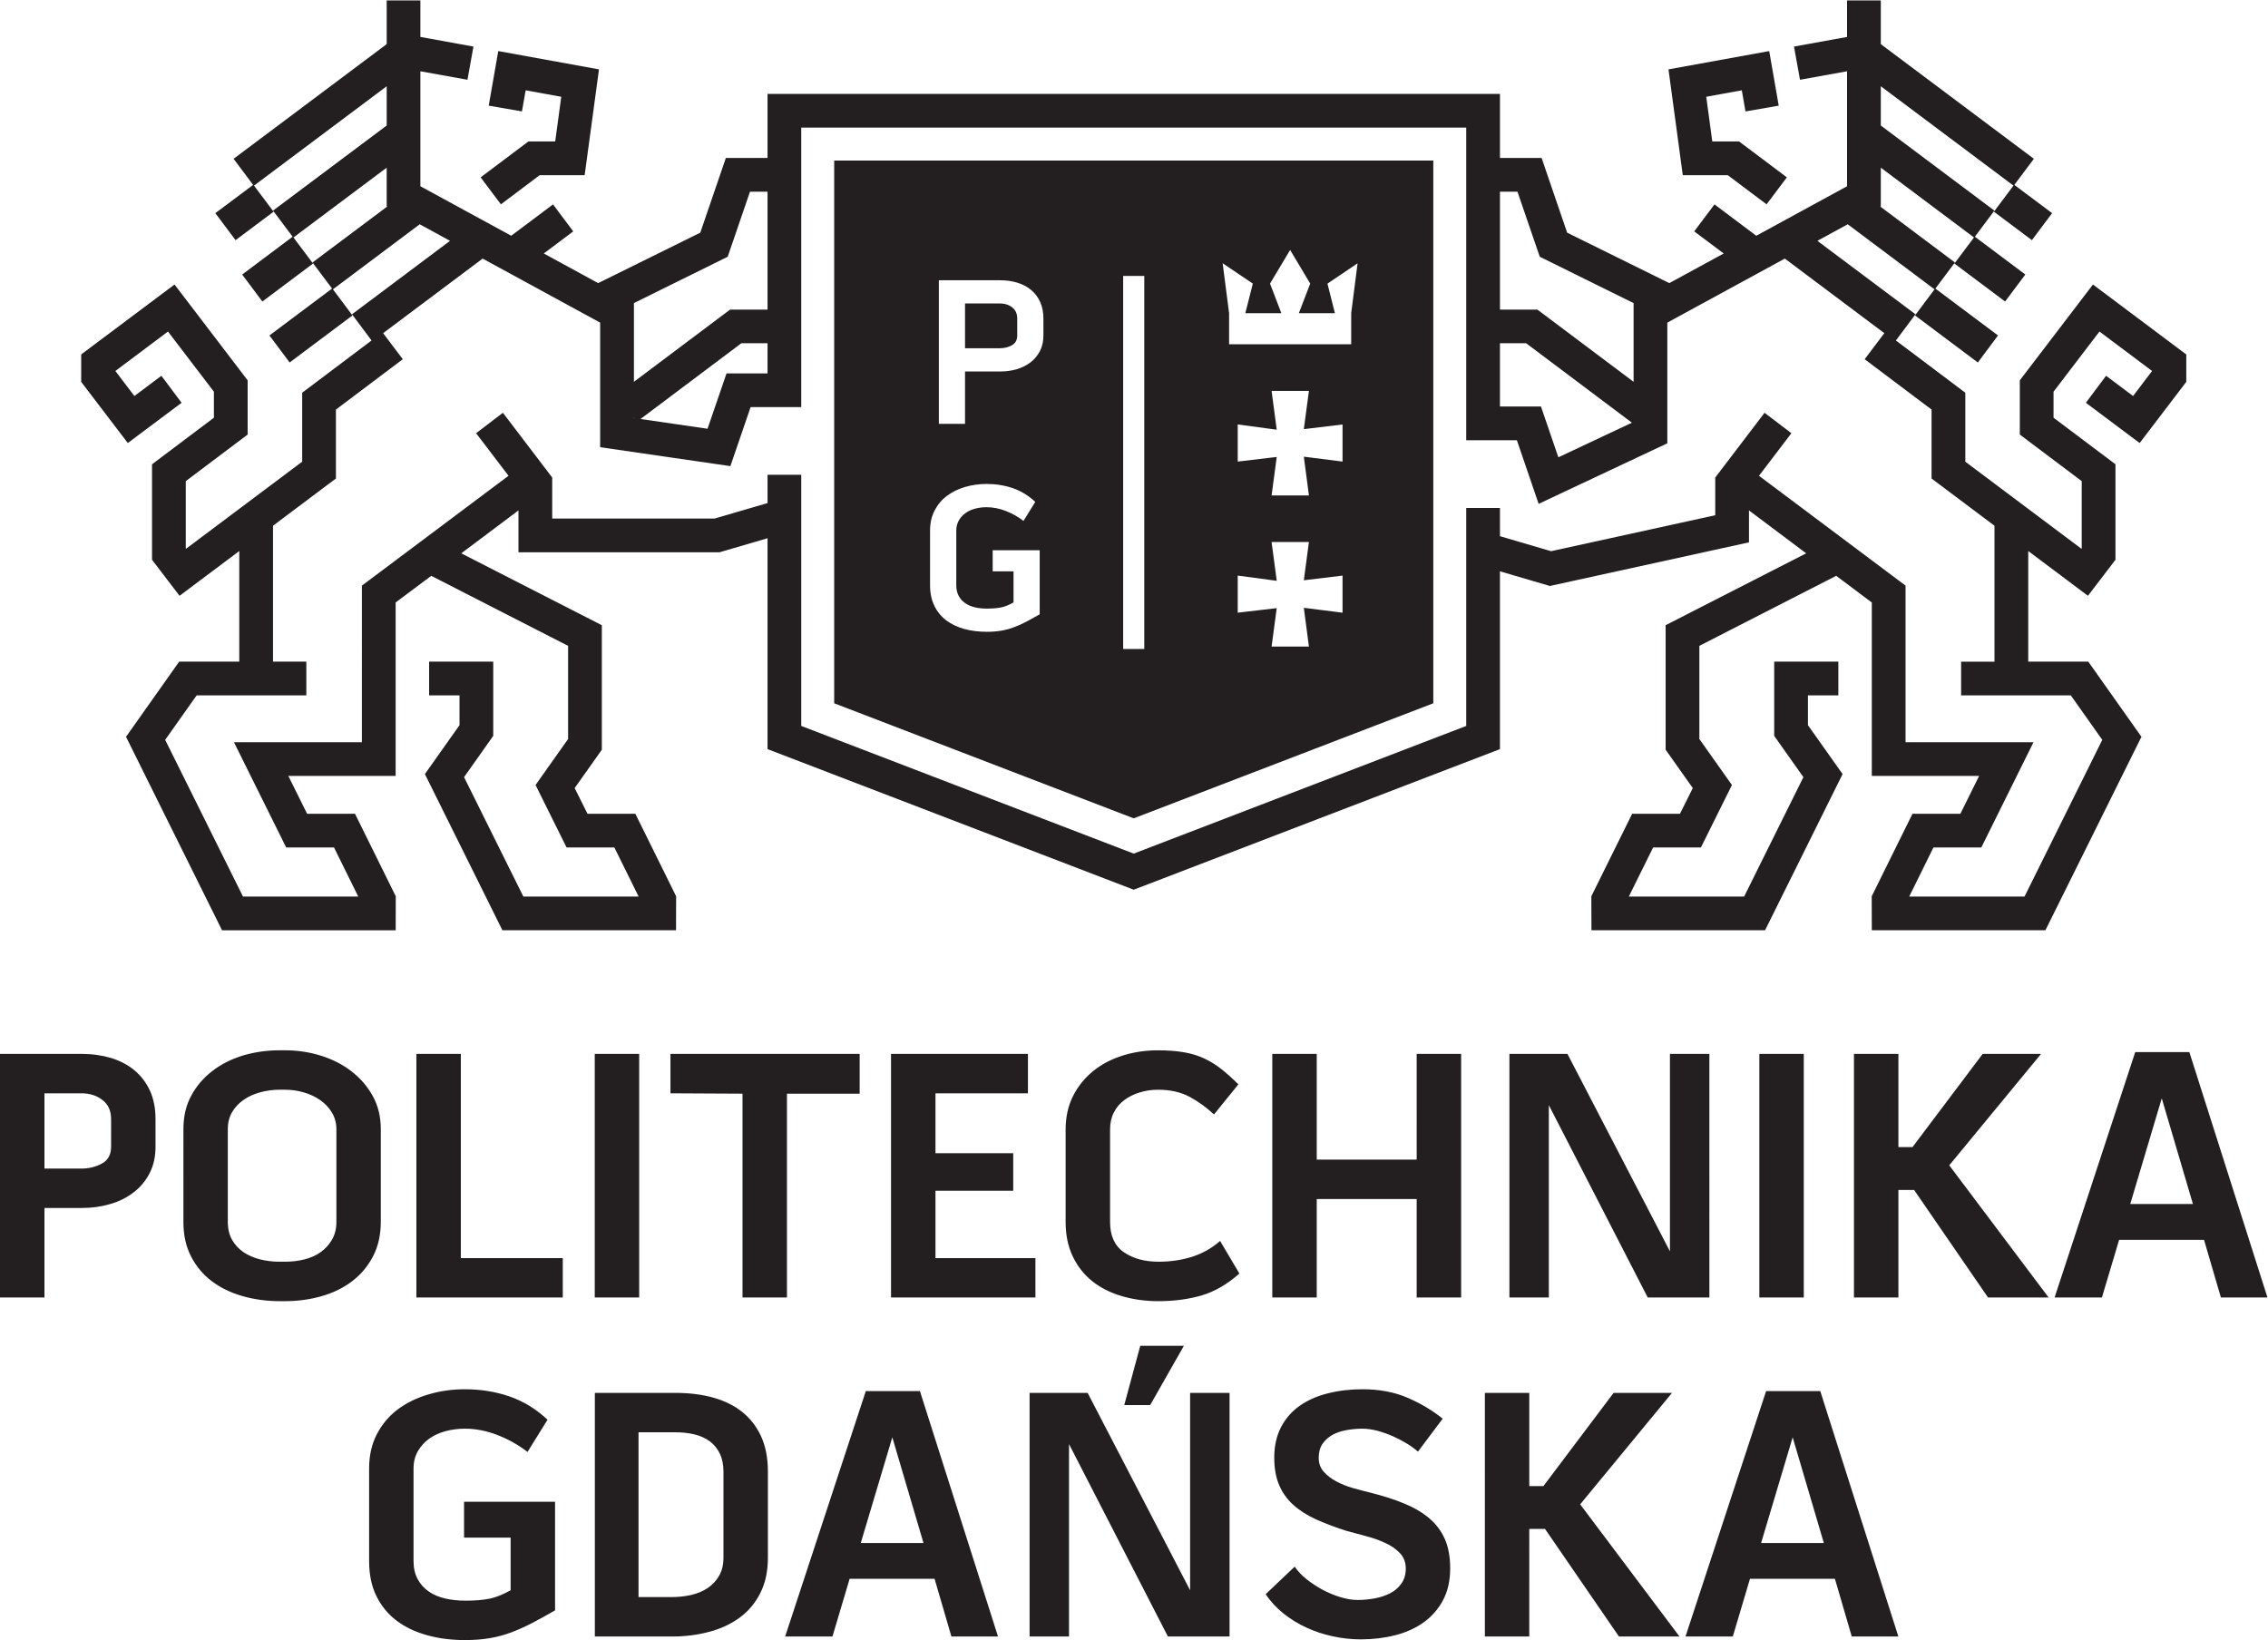 <?xml version="1.0" encoding="UTF-8" standalone="no"?>
<!-- Created with Inkscape (http://www.inkscape.org/) -->

<svg
   version="1.1"
   id="svg2"
   width="360.067"
   height="260.413"
   viewBox="0 0 360.067 260.413"
   sodipodi:docname="pg_logo_czarne.eps"
   xmlns:inkscape="http://www.inkscape.org/namespaces/inkscape"
   xmlns:sodipodi="http://sodipodi.sourceforge.net/DTD/sodipodi-0.dtd"
   xmlns="http://www.w3.org/2000/svg"
   xmlns:svg="http://www.w3.org/2000/svg">
  <defs
     id="defs6" />
  <sodipodi:namedview
     id="namedview4"
     pagecolor="#ffffff"
     bordercolor="#000000"
     borderopacity="0.25"
     inkscape:showpageshadow="2"
     inkscape:pageopacity="0.0"
     inkscape:pagecheckerboard="0"
     inkscape:deskcolor="#d1d1d1" />
  <g
     id="g8"
     inkscape:groupmode="layer"
     inkscape:label="ink_ext_XXXXXX"
     transform="matrix(1.333,0,0,-1.333,0,260.413)">
    <g
       id="g10"
       transform="scale(0.1)">
      <path
         d="m 861.648,98.5 c 0,-8.559 -1.668,-15.801 -5.093,-21.738 -3.403,-5.98 -7.934,-10.84 -13.606,-14.711 -5.664,-3.84 -12.234,-6.539 -19.773,-8.32 -7.485,-1.68 -15.363,-2.52 -23.586,-2.52 H 760.488 V 247.5 h 43.809 c 8.223,0 15.871,-0.82 22.93,-2.52 7.05,-1.73 13.171,-4.511 18.3,-8.359 5.078,-3.781 8.985,-8.73 11.875,-14.641 2.832,-5.98 4.246,-13.07 4.246,-21.289 z m 22.219,173.32 c -9.687,7.711 -21.308,13.379 -34.797,17.11 -13.511,3.691 -28.394,5.511 -44.597,5.511 H 708.457 V 4.238 h 91.309 c 15.925,0 30.886,1.82 44.836,5.594 13.933,3.648 26.089,9.348 36.492,17.027 10.371,7.672 18.562,17.441 24.48,29.281 6.008,11.789 8.989,25.82 8.989,42.031 V 200.609 c 0,16.172 -2.7,30.192 -8.079,41.993 -5.437,11.859 -12.976,21.5 -22.617,29.218 z M 548.855,698.25 H 495.918 V 408.051 h 174.336 v 46.91 H 548.855 Z m 212.395,0 H 708.352 V 408.051 H 761.25 Z M 552.688,122.07 h 55.457 V 59.32 c -9.637,-5.391 -18.426,-8.832 -26.297,-10.23 -7.883,-1.488 -17.09,-2.148 -27.66,-2.148 -8.563,0 -16.551,0.84 -23.973,2.59 -7.434,1.68 -13.945,4.48 -19.5,8.289 -5.559,3.82 -10,8.75 -13.266,14.719 -3.277,5.98 -4.929,13.211 -4.929,21.742 V 204.398 c 0,7.731 1.699,14.551 5.125,20.532 3.441,5.929 7.914,10.929 13.441,14.902 5.523,3.977 12.039,6.93 19.41,8.977 7.426,1.972 15.07,3.011 23.067,3.011 13.07,0 26.183,-2.558 39.281,-7.718 13.086,-5.09 24.871,-11.852 35.418,-20 l 23.855,38.398 c -13.648,12.719 -28.726,22.02 -45.222,27.68 -16.497,5.718 -34.29,8.59 -53.332,8.59 -15.387,0 -29.95,-2.11 -43.758,-6.27 -13.828,-4.141 -25.899,-10.07 -36.27,-17.852 -10.43,-7.867 -18.625,-17.668 -24.734,-29.488 -6.125,-11.738 -9.184,-25.371 -9.184,-40.762 V 94.281 c 0,-16.23 2.863,-30.211 8.75,-41.992 C 454.18,40.469 462.258,30.73 472.461,23.012 482.715,15.352 494.785,9.609 508.73,5.781 522.676,1.879 537.754,0 553.953,0 c 10.86,0 20.754,0.781 29.699,2.352 8.953,1.539 17.52,3.859 25.821,7.008 8.242,3.16 16.582,6.93 24.968,11.313 8.391,4.41 17.289,9.328 26.633,14.738 V 164.73 H 552.688 Z M 1224.27,651.289 V 698.25 H 1061.21 V 408.051 h 171.98 v 46.91 h -119.04 v 80.238 h 92.61 v 44.762 h -92.61 v 71.328 z m 642.54,46.961 h -69.1 V 408.051 h 46.94 v 229.14 l 117.8,-229.14 h 73.42 V 698.25 h -46.98 V 463.07 Z M 400.652,498.051 c 0,-7.969 -1.707,-14.942 -5.132,-20.903 -3.43,-5.988 -7.903,-10.957 -13.457,-14.957 -5.559,-3.961 -12.012,-6.871 -19.387,-8.73 -7.422,-1.84 -15.078,-2.77 -23.067,-2.77 h -6.406 c -8.215,0 -16.094,0.93 -23.469,2.77 -7.39,1.859 -13.933,4.75 -19.656,8.539 -5.676,3.84 -10.265,8.781 -13.664,14.738 -3.394,6 -5.098,13.051 -5.098,21.313 v 110.551 c 0,7.687 1.704,14.41 5.098,20.23 3.399,5.816 8.051,10.816 13.891,14.77 5.84,4.019 12.468,7.007 19.832,8.957 7.375,1.972 14.961,2.992 22.617,2.992 h 6.855 c 7.649,0 15.137,-1.071 22.383,-3.242 7.254,-2.09 13.778,-5.18 19.446,-9.18 5.664,-3.93 10.308,-8.867 13.828,-14.731 3.574,-5.777 5.386,-12.558 5.386,-20.269 z m 52.871,0 v 110.551 c 0,14.777 -3.171,27.929 -9.578,39.488 -6.394,11.5 -14.875,21.308 -25.39,29.41 -10.481,8.148 -22.637,14.32 -36.27,18.602 -13.664,4.257 -27.883,6.41 -42.676,6.41 h -6.855 c -15.078,0 -29.473,-2.09 -43.301,-6.172 -13.801,-4.18 -25.957,-10.281 -36.445,-18.391 -10.598,-8.117 -18.985,-17.929 -25.227,-29.449 -6.289,-11.52 -9.343,-24.809 -9.343,-39.898 V 498.051 c 0,-15.68 3.027,-29.391 9.152,-41.153 6.121,-11.859 14.363,-21.679 24.734,-29.468 10.43,-7.86 22.531,-13.719 36.504,-17.68 13.945,-4 28.684,-6.039 44.375,-6.039 h 6.406 c 15.364,0 29.954,2.039 43.75,6.039 13.829,3.961 25.852,9.941 36.282,17.91 10.371,7.93 18.582,17.789 24.761,29.672 6.067,11.758 9.121,25.406 9.121,40.719 z m 483.735,-90 V 650.84 h 86.602 v 47.41 H 798.516 v -46.961 l 85.808,-0.449 V 408.051 Z M 132.313,587.68 c 0,-9.379 -3.653,-16.09 -10.907,-20.039 -7.258,-3.961 -15.422,-6.02 -24.543,-6.02 H 52.941 v 89.668 h 43.922 c 9.973,0 18.364,-2.648 25.168,-7.988 6.856,-5.192 10.282,-12.832 10.282,-22.789 z m 27.914,90.902 c -7.793,6.52 -17.114,11.469 -27.914,14.77 -10.848,3.199 -22.633,4.898 -35.45,4.898 H 0 V 408.051 h 52.941 v 106.66 h 44.773 c 11.965,0 23.183,1.578 33.75,4.73 10.515,3.059 19.758,7.668 27.683,13.86 7.993,6.078 14.336,13.679 19.043,22.84 4.707,9.097 7.036,19.609 7.036,31.539 v 32.832 c 0,12.847 -2.219,24.097 -6.575,33.75 -4.422,9.648 -10.605,17.769 -18.425,24.32 z m 1937.253,-562.934 37.58,125.883 37.12,-125.883 z m 5.95,180.942 -96.01,-292.352 h 56.34 l 20.46,68.75 h 101.16 l 20.07,-68.75 h 55.49 L 2167.93,296.59 Z m 327.48,401.66 h -69.54 l -83.61,-111.059 h -16.77 V 698.25 h -52.93 V 408.051 h 52.93 v 128.09 h 18.71 l 88.06,-128.09 h 72.16 L 2321.57,565.512 Z M 1991.36,294.441 h -69.57 l -83.61,-111.043 h -16.82 v 111.043 h -52.88 V 4.238 h 52.88 V 132.391 h 18.75 L 1928.18,4.238 h 72.1 L 1881.99,161.699 Z m 545.76,225 37.52,125.86 37.12,-125.86 z m 70.39,180.918 h -64.47 L 2447,408.051 h 56.37 l 20.49,68.687 h 101.13 l 20.1,-68.687 h 55.46 z M 1420.03,456.66 c -12.41,-3.98 -25.85,-5.969 -40.35,-5.969 -16.5,0 -30.22,3.809 -41.15,11.309 -11,7.551 -16.44,19.59 -16.44,36.051 v 110.078 c 0,7.711 1.47,14.492 4.48,20.269 2.97,5.864 7.08,10.801 12.36,14.731 5.27,4 11.39,7.09 18.36,9.18 6.97,2.171 14.28,3.242 21.99,3.242 14.51,0 26.95,-2.813 37.35,-8.34 10.34,-5.531 20.12,-12.602 29.24,-21.109 l 29.02,35.859 c -6.85,6.789 -13.43,12.769 -19.89,17.91 -6.41,5.09 -13.21,9.379 -20.46,12.789 -7.25,3.442 -15.36,5.942 -24.32,7.5 -8.95,1.551 -19.32,2.352 -30.94,2.352 -15.13,0 -29.3,-2.153 -42.68,-6.41 -13.41,-4.282 -25.05,-10.454 -34.97,-18.602 -9.97,-8.102 -17.91,-18.02 -23.75,-29.66 -5.8,-11.649 -8.72,-24.852 -8.72,-39.711 V 498.051 c 0,-15.68 2.86,-29.391 8.55,-41.153 5.67,-11.859 13.44,-21.679 23.27,-29.468 9.78,-7.86 21.45,-13.719 35,-17.68 13.48,-4 28.05,-6.039 43.7,-6.039 18.81,0 35.93,2.309 51.45,6.82 15.48,4.571 30.5,13.321 45,26.059 l -23,38.859 c -9.69,-8.551 -20.75,-14.82 -33.1,-18.789 z M 1417.42,59.32 1295.37,294.441 h -69.12 V 4.238 h 46.93 V 233.48 L 1390.98,4.238 h 73.42 V 294.441 h -46.98 z m -392.25,56.328 37.57,125.883 37.12,-125.883 z m 6,180.942 L 935.105,4.238 h 56.34 L 1011.9,72.988 h 101.17 l 20.06,-68.75 h 55.49 l -93,292.352 z m 656.09,275.719 H 1568.23 V 698.25 H 1515.3 V 408.051 h 52.93 v 117.301 h 119.03 V 408.051 h 52.94 V 698.25 h -52.94 z M 1358.03,350.551 v -0.063 l -19.05,-70.547 h 30.89 l 40.15,70.61 z m 344.19,-205.469 c -8.11,6.879 -17.97,12.68 -29.67,17.52 -11.65,4.828 -24.91,9.097 -39.65,12.808 -7.14,1.699 -14.39,3.641 -21.82,5.731 -7.37,2.14 -14.02,4.839 -20.06,8.16 -5.95,3.199 -10.82,7.09 -14.68,11.519 -3.85,4.379 -5.78,9.852 -5.78,16.371 0,6.559 1.53,12.008 4.48,16.469 3,4.371 6.91,7.93 11.76,10.68 4.81,2.68 10.4,4.59 16.63,5.719 6.27,1.101 12.64,1.761 19.16,1.761 5.72,0 11.79,-0.922 18.19,-2.558 6.35,-1.762 12.58,-3.961 18.6,-6.66 5.94,-2.692 11.44,-5.602 16.6,-8.75 5.09,-3.122 9.35,-6.27 12.81,-9.391 l 29.44,39.269 c -11.93,9.668 -25.76,17.911 -41.4,24.75 -15.65,6.84 -33.67,10.29 -54.24,10.29 -14.46,0 -28.06,-1.579 -40.7,-4.782 -12.69,-3.066 -23.77,-7.906 -33.33,-14.457 -9.51,-6.562 -17.05,-15 -22.6,-25.429 -5.5,-10.332 -8.33,-22.711 -8.33,-36.911 0,-12.543 1.92,-23.32 5.78,-32.402 3.85,-9.117 9.46,-16.988 16.85,-23.687 7.41,-6.723 16.47,-12.442 27.07,-17.313 10.71,-4.777 22.73,-9.391 36.1,-13.629 7.09,-1.949 14.79,-4.078 23.06,-6.211 8.23,-2.129 15.93,-4.828 23.02,-8.109 7.14,-3.219 13.04,-7.301 17.71,-12.149 4.67,-4.839 7.06,-11.031 7.06,-18.339 0,-7.102 -1.73,-13.082 -5.16,-17.91 -3.37,-4.883 -7.82,-8.73 -13.2,-11.562 -5.39,-2.769 -11.52,-4.879 -18.37,-6.148 -6.8,-1.332 -13.65,-1.949 -20.46,-1.949 -6.57,0 -13.55,1.129 -20.91,3.43 -7.43,2.27 -14.51,5.238 -21.37,8.949 -6.8,3.691 -13.15,7.93 -19.02,12.578 -5.8,4.742 -10.39,9.613 -13.8,14.742 l -34.57,-32.809 c 5.67,-8.59 12.76,-16.191 21.09,-22.91 8.38,-6.68 17.51,-12.32 27.28,-16.801 9.84,-4.57 20.32,-8.102 31.44,-10.441 11.04,-2.449 22.32,-3.68 33.72,-3.68 14.2,0 27.77,1.641 40.69,4.941 12.98,3.27 24.32,8.418 33.95,15.34 9.69,6.988 17.37,15.777 23.06,26.418 5.7,10.73 8.51,23.281 8.51,37.812 0,13.637 -2.1,25.32 -6.35,34.968 -4.31,9.7 -10.49,17.961 -18.59,24.762 z M 629.336,1785.1 l -56.902,-42.76 24.148,-32.14 46.133,34.71 h 53.613 l 17.063,126.05 -119.953,21.8 -11.368,-65.01 39.563,-6.89 4.422,25.17 42.39,-7.71 -7.195,-53.22 z M 2095.38,408.051 h 52.91 V 698.25 h -52.91 z M 1205.51,1587.47 c -4.03,3.12 -9.02,4.68 -14.85,4.68 h -41.31 v -53.39 h 41.31 c 5.33,0 10.2,1.21 14.46,3.54 4.3,2.35 6.39,6.26 6.39,11.84 v 19.9 c 0,5.84 -1.98,10.34 -6,13.43 z m 132.17,37.41 h 25.16 v -444.34 h -25.16 z m -94.97,-70.74 c 0,-7.08 -1.38,-13.32 -4.1,-18.61 -2.81,-5.39 -6.52,-9.89 -11.23,-13.52 -4.69,-3.57 -10.13,-6.32 -16.37,-8.19 -6.18,-1.82 -12.81,-2.75 -19.84,-2.75 h -41.82 v -62.35 h -31.18 v 171.05 h 72.49 c 7.54,0 14.51,-0.93 20.85,-2.83 6.41,-1.98 11.91,-4.87 16.5,-8.73 4.65,-3.82 8.22,-8.61 10.83,-14.33 2.61,-5.67 3.87,-12.33 3.87,-19.84 z m -4.44,-332.29 c -5.5,-3.17 -10.77,-6.06 -15.7,-8.7 -4.93,-2.58 -9.86,-4.82 -14.74,-6.6 -4.81,-1.87 -9.92,-3.26 -15.18,-4.17 -5.28,-0.9 -11.12,-1.36 -17.52,-1.36 -9.57,0 -18.42,1.11 -26.63,3.35 -8.23,2.29 -15.39,5.69 -21.4,10.17 -6.04,4.57 -10.8,10.32 -14.2,17.26 -3.46,6.97 -5.21,15.27 -5.21,24.77 v 64.92 c 0,9.06 1.81,17.12 5.44,24.03 3.6,6.97 8.44,12.75 14.57,17.34 6.12,4.65 13.26,8.14 21.42,10.6 8.1,2.38 16.72,3.66 25.72,3.66 11.28,0 21.77,-1.71 31.52,-5.02 9.69,-3.4 18.59,-8.81 26.64,-16.35 l -14.05,-22.67 c -6.24,4.87 -13.16,8.78 -20.92,11.81 -7.71,3.04 -15.41,4.54 -23.19,4.54 -4.63,0 -9.18,-0.57 -13.54,-1.75 -4.37,-1.17 -8.16,-2.93 -11.45,-5.28 -3.29,-2.32 -5.94,-5.3 -7.94,-8.84 -1.98,-3.54 -2.99,-7.54 -2.99,-12.07 v -64.92 c 0,-4.94 0.96,-9.3 2.89,-12.84 1.92,-3.54 4.53,-6.38 7.82,-8.64 3.28,-2.27 7.14,-3.95 11.5,-4.91 4.37,-1.05 9.08,-1.53 14.17,-1.53 6.17,0 11.62,0.42 16.26,1.25 4.6,0.85 9.82,2.89 15.54,6.04 V 1273 h -24.82 v 25.14 h 55.99 z m 253.85,393.93 -8.96,-35.25 h 42.93 l -13.51,35.25 23.97,40.04 23.92,-40.04 -13.55,-35.25 h 42.96 l -8.89,35.2 35.88,24.23 -7.6,-59.49 v -36.95 h -145.43 v 37.01 l -7.66,59.45 z m 106.84,-212 -46.11,5.84 6.07,-46.16 h -44.47 l 6.13,45.82 -46.46,-5.5 v 44.18 l 46.46,-6.2 -6.13,46.19 h 44.47 l -6.07,-45.54 46.11,5.55 z m 0,-180 -46.11,5.81 6.07,-46.14 h -44.47 l 6.13,45.77 -46.46,-5.44 v 44.18 l 46.46,-6.21 -6.13,46.25 h 44.47 l -6.07,-45.62 46.11,5.58 z m 108.08,-107.91 v 646.48 H 993.516 V 1115.87 L 1350.26,978.82 Z m -1381.884,211.49 74.922,56.25 v 82.12 l 79.641,59.96 -23.41,31.06 118.504,88.82 139.96,-76.27 v -148.4 l 155.098,-22.53 24.094,70.27 h 60.305 v 332.95 h 791.99 v -372.42 h 60.35 l 25.91,-75.77 153.25,72.15 v 143.75 l 139.96,76.27 118.48,-88.82 -23.4,-31.06 79.66,-59.96 v -82.12 l 74.95,-56.25 v -161.9 h -39.73 v -40.18 h 130.64 l 37.46,-52.97 -92.61,-186.662 h -137.32 l 28.85,58.481 h 57.01 l 62.17,125.371 h -152.4 v 186.53 l -174.56,130.83 38.6,50.7 -31.97,24.34 -58.72,-77.13 v -44.92 l -195.53,-42.81 -60.87,17.87 v 33.61 h -40.18 v -259.63 l -396,-152.07 -395.99,152.07 v 299.2 h -40.129 v -33.73 l -63.086,-18.45 H 657.676 v 48.86 l -58.723,77.13 -31.933,-24.34 38.625,-50.7 -174.622,-130.83 V 1069.5 H 278.621 l 62.238,-125.371 h 56.954 l 28.875,-58.481 H 289.395 l -92.665,186.662 37.458,52.97 h 130.667 v 40.18 h -39.699 z m 429.832,129.05 0.571,-0.8 -0.571,0.03 z m 159.153,88.3 v -35.91 h -48.86 l -22.613,-65.91 -79.824,11.61 120.066,90.21 z m -159.153,47.86 111.711,55.2 26.524,77.48 h 20.918 v -140.44 h -44.61 L 754.988,1498.8 Z m 1031.452,-47.86 h 31.23 l 125.93,-94.62 -87.61,-41.21 -20.7,60.5 h -48.85 z m 0,180.54 h 20.85 l 26.56,-77.48 111.74,-55.2 v -93.77 l -114.55,86.01 h -44.6 z m -1570.163,-251.42 -24.082,32.14 -32.136,-24.09 -22.664,29.81 62.671,46.99 54.7,-71.67 v -30.97 l -73.711,-55.49 v -113.72 l 32.793,-42.93 71.125,53.33 V 1165.46 H 213.391 L 150.09,1075.94 264.453,845.488 H 471.27 l 0.085,40.492 -48.542,98.282 h -57.051 l -22.356,45.058 h 127.805 v 206.62 l 42.394,31.76 162.997,-83.42 v -110.95 l -38.758,-54.81 36.953,-74.391 h 56.902 l 28.906,-58.481 H 623.328 l -70.64,142.232 34.761,49.16 v 88.42 h -76.363 v -40.18 h 36.187 v -35.48 l -41.21,-58.27 92.304,-186.042 h 206.778 l 0.121,40.492 -48.578,98.282 H 699.68 l -15.254,30.608 32.359,45.68 v 148.32 l -167.422,85.61 68.125,51.13 v -49.91 h 239.348 l 57.305,16.77 v -251.21 l 436.119,-167.451 436.18,167.451 v 211.8 l 59.45,-17.46 237.14,51.95 v 38.06 l 68.12,-51.13 -167.39,-85.61 v -148.32 l 32.33,-45.68 -15.24,-30.608 h -56.96 l -48.61,-98.282 0.12,-40.492 h 206.79 l 92.32,186.042 -41.26,58.27 v 35.48 h 36.21 v 40.18 h -76.39 v -88.42 l 34.76,-49.16 -70.58,-142.232 h -137.33 l 28.94,58.481 h 56.92 l 36.95,74.391 -38.81,54.81 v 110.95 l 162.99,83.42 42.4,-31.76 v -206.62 h 127.8 l -22.32,-45.058 h -57.03 l -48.56,-98.282 0.11,-40.492 h 206.75 l 114.38,230.452 -63.31,89.52 h -71.52 v 131.77 l 71.12,-53.33 32.76,42.93 v 113.72 l -73.74,55.49 v 30.97 l 54.7,71.67 62.68,-46.99 -22.67,-29.81 -32.13,24.09 -24.09,-32.14 64.07,-47.97 55.52,72.85 v 32.68 l -111.14,83.29 -87.11,-114.12 v -64.61 l 73.73,-55.46 v -80.06 l -0.35,-0.5 -138.29,103.71 v 82.15 l -82.68,62.23 23.35,31.2 -116.87,87.51 36.16,19.7 103.37,-77.48 -23.23,-31.09 74.82,-56.05 24.02,32.19 -74.58,55.86 23.29,31.09 -88.9,66.59 0.6,0.34 v 45.99 l 110.98,-83.14 -23.3,-31.06 60.36,-45.23 24.09,32.13 -60.08,45.04 23.23,31.11 -135.28,101.37 v 46.75 l 157.99,-118.34 -23.27,-31.08 45.23,-33.9 24.08,32.17 -45,33.66 23.29,31.09 -182.32,136.59 v 52.03 h -40.19 v -43.47 l -63.19,-11.48 7.14,-39.53 56.05,10.12 v -136.96 l -108.13,-58.97 -49.77,37.35 -24.14,-32.14 35.14,-26.33 -64.78,-35.3 -121.69,60.1 -30.42,88.98 h -49.6 v 76.32 H 914.141 v -76.32 h -49.649 l -30.437,-88.98 -121.633,-60.1 -64.777,35.3 35.082,26.33 -24.082,32.14 -49.766,-37.35 -108.195,58.97 v 136.96 l 56.054,-10.12 7.141,39.53 -63.195,11.48 v 43.47 h -40.125 v -52.03 l -182.329,-136.59 23.235,-31.09 -45,-33.66 24.094,-32.17 45.281,33.9 -23.301,31.08 158.02,118.34 v -46.75 l -135.371,-101.37 23.32,-31.11 -60.078,-45.04 24.09,-32.13 60.3,45.23 -23.289,31.06 111.028,83.14 v -45.99 l 0.562,-0.34 -88.926,-66.59 23.293,-31.09 -74.582,-55.86 24.082,-32.19 74.817,56.05 -23.262,31.09 103.352,77.48 36.101,-19.7 -116.758,-87.51 23.289,-31.2 -82.625,-62.23 v -82.15 l -138.347,-103.71 -0.285,0.5 v 80.06 l 73.679,55.46 v 64.61 l -87.058,114.12 -111.192,-83.29 v -32.68 l 55.535,-72.85 z m 1841.523,271.08 46.19,-34.71 24.15,32.14 -56.9,42.76 h -31.91 l -7.2,53.22 42.34,7.71 4.42,-25.17 39.56,6.89 -11.33,65.01 -119.96,-21.8 17.03,-126.05 h 53.61"
         style="fill:#231f20;fill-opacity:1;fill-rule:nonzero;stroke:none"
         id="path12" />
    </g>
  </g>
</svg>
